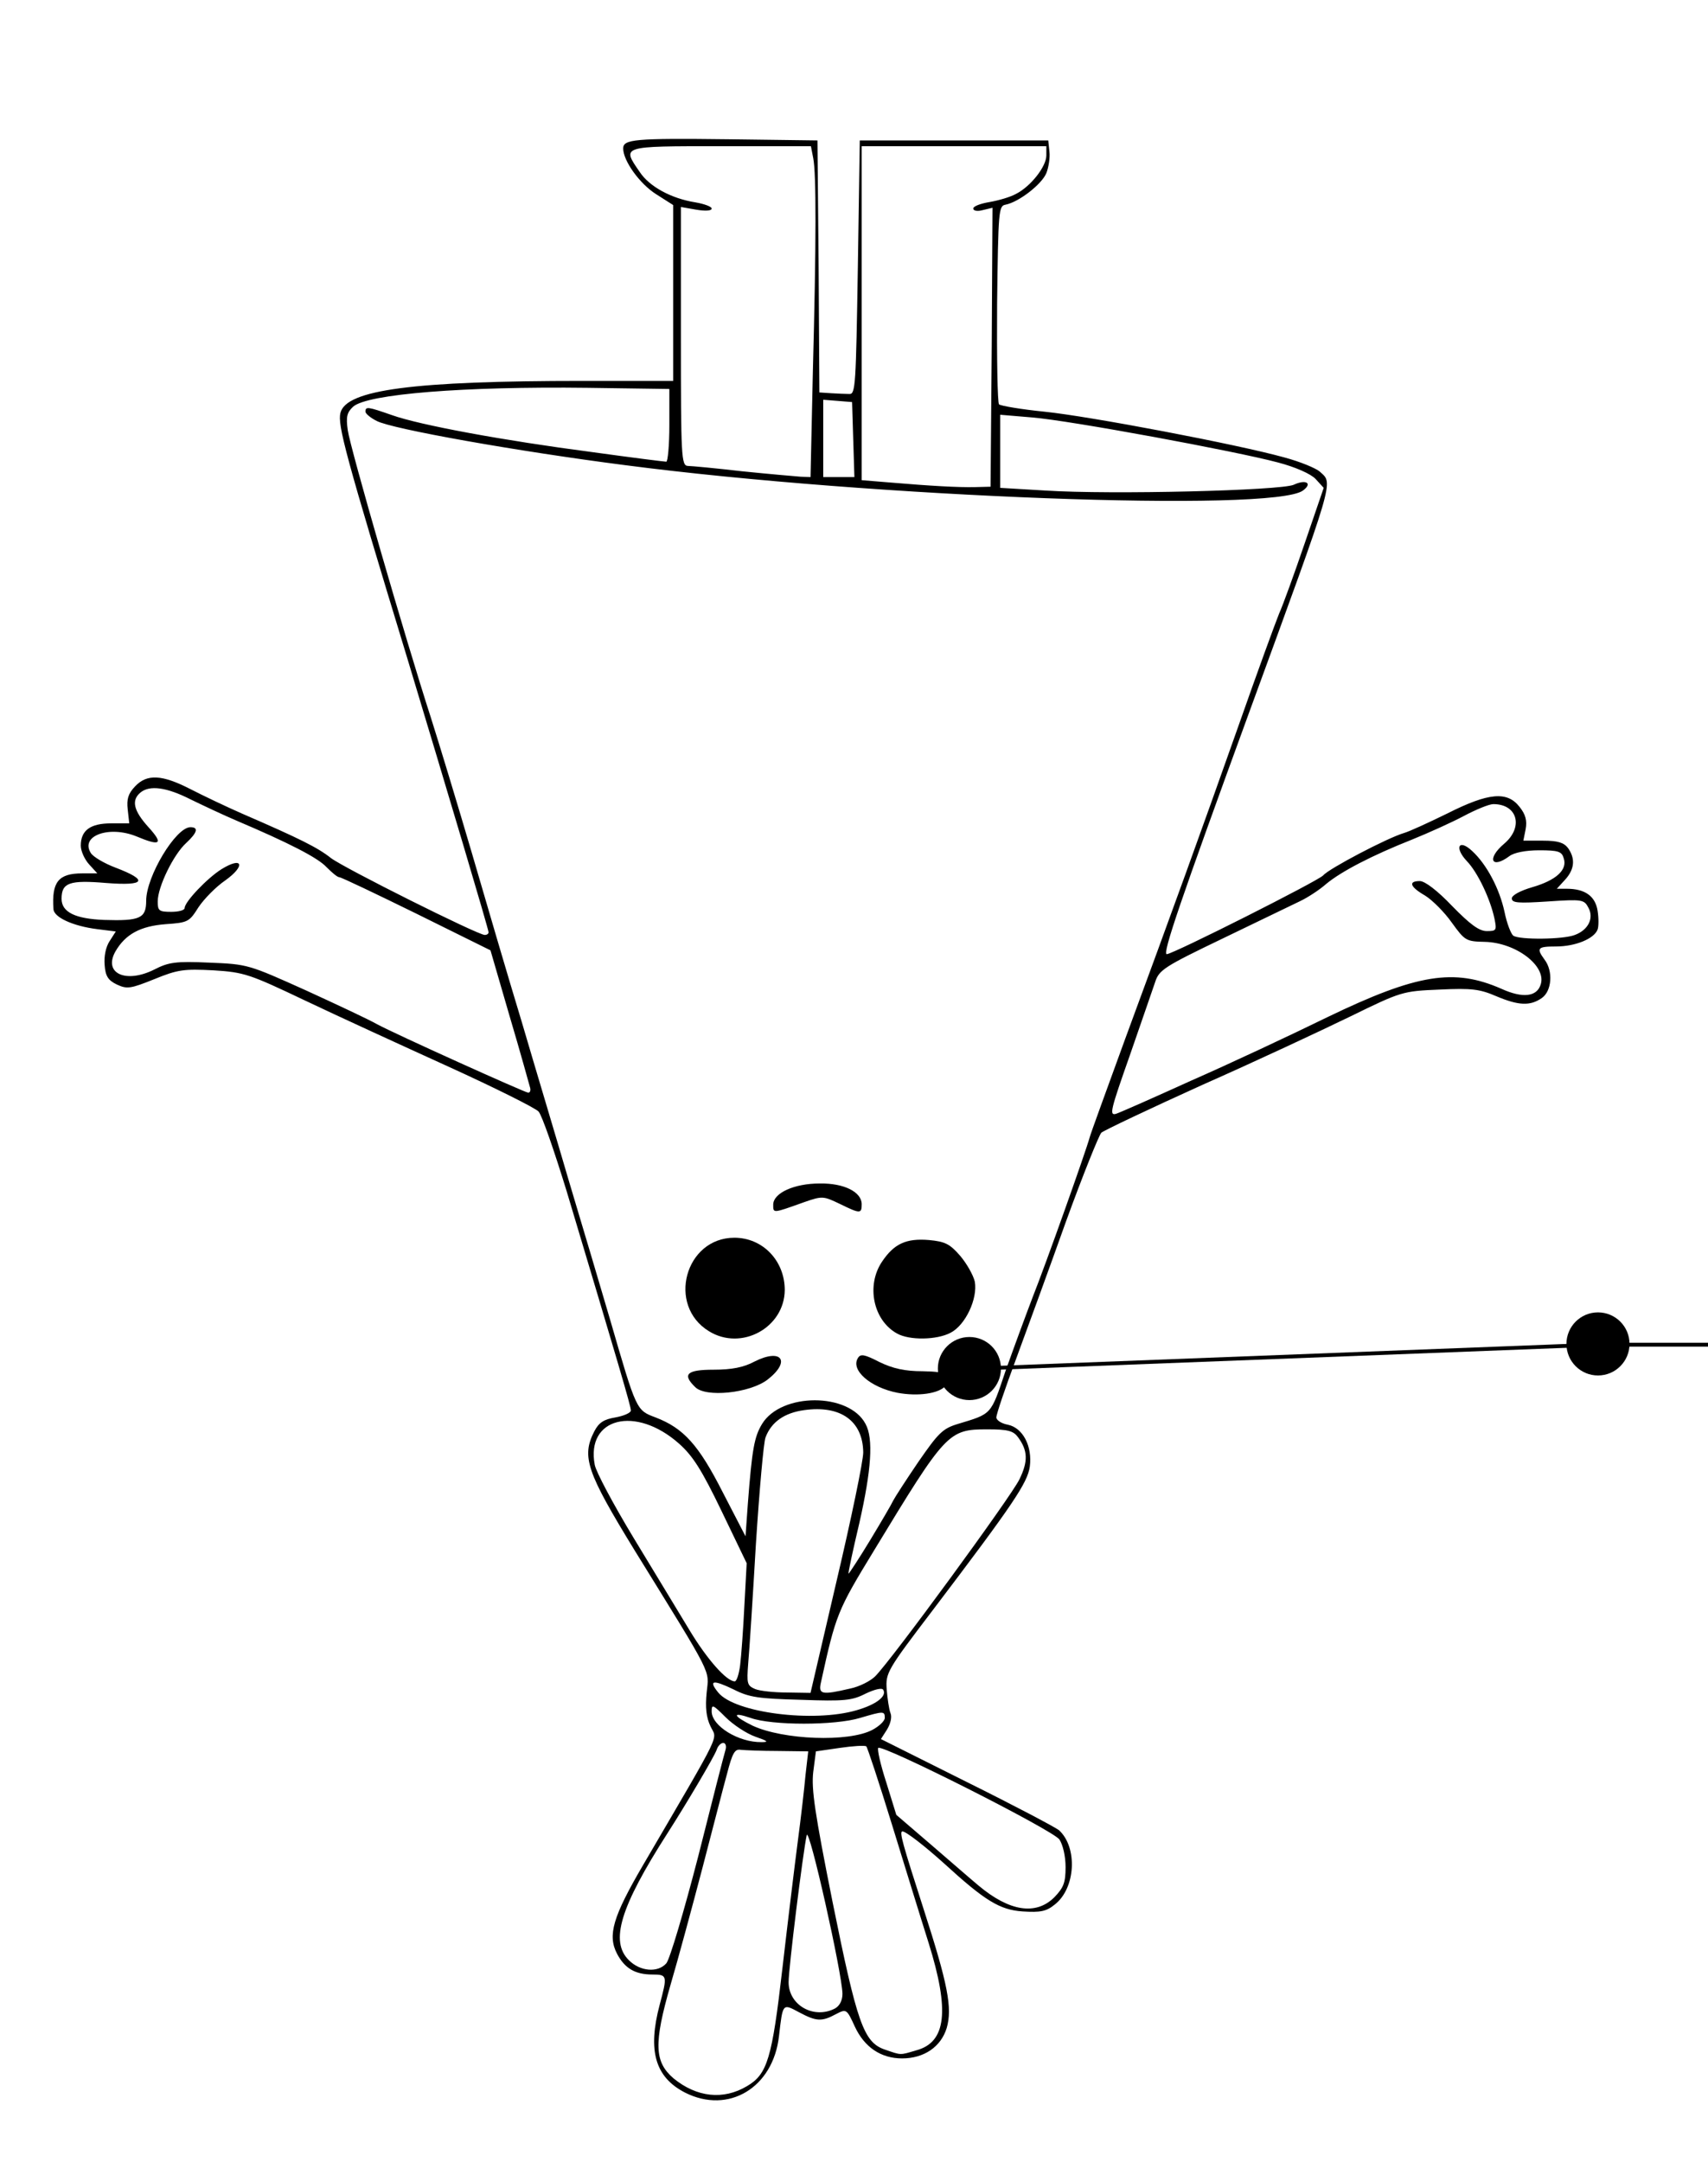 <?xml version="1.0" standalone="no"?>
<!DOCTYPE svg PUBLIC "-//W3C//DTD SVG 20010904//EN"
 "http://www.w3.org/TR/2001/REC-SVG-20010904/DTD/svg10.dtd">
<svg version="1.0" xmlns="http://www.w3.org/2000/svg"
 width="444pt" height="562pt" viewBox="0 0 444 562"
 preserveAspectRatio="xMidYMid meet">
    <g id="illustration" transform="translate(0,0) scale(0.1,0.1)"
    fill="#000000" stroke="none">
        <path d="
        M1781 5439 
        c-78 -40 -98 -109 -66 -229 20 -75 20 -78 -19 -78 -45 0
        -72 -16 -92 -54 -25 -48 -11 -96 68 -231 211 -361 192 -323 175 -360 -11 -23
        -14 -49 -10 -88 6 -61 20 -34 -187 -369 -125 -204 -139 -244 -105 -310 12 -23
        25 -31 55 -36 22 -4 40 -12 40 -18 0 -11 -31 -116 -167 -570 -32 -104 -64
        -197 -73 -207 -8 -9 -114 -62 -235 -117 -121 -55 -289 -132 -373 -172 -143
        -68 -157 -73 -237 -78 -77 -4 -93 -2 -154 23 -62 25 -71 26 -97 14 -23 -11
        -30 -22 -32 -51 -2 -22 3 -47 13 -62 
        l16 -25 -48 -6 
        c-64 -8 -113 -31 -114 -52 -5 -71 13 -93 75 -93 
        l39 0 -21 -23 
        c-12 -13 -22 -35 -22 -49 0 -40 25 -58 79 -58 
        l47 0 -4 -36 
        c-3 -27 1 -41 19 -60 31 -33 70 -31 144 7 33 17 94
        46 135 64 150 65 196 88 230 115 34 26 382 200 400 200 6 0 10 -3 10 -7 0 -8
        -108 -370 -210 -708 -162 -532 -183 -611 -175 -642 15 -60 189 -83 631 -83
        l234 0 0 -229 0 -228 -44 -28 
        c-43 -27 -86 -87 -86 -119 0 -24 28 -27 275 -24
        l230 3 3 328 2 327 30 2 
        c17 1 38 2 48 2 16 1 17 -23 22 -329 
        l5 -330 245 0
        245 0 3 29 
        c2 15 -2 41 -8 56 -12 29 -71 75 -106 82 -18 3 -19 15 -22 257 -1
        140 1 258 5 262 5 4 58 13 118 19 118 12 502 85 624 119 41 11 82 28 92 37 35
        32 42 8 -185 629 -177 485 -225 625 -213 625 16 0 395 -191 407 -205 14 -17
        166 -97 210 -110 14 -4 64 -27 113 -51 107 -54 155 -58 187 -17 16 20 20 36
        16 58 
        l-6 30 51 0 
        c39 0 54 5 65 19 20 28 17 56 -8 83 
        l-21 23 26 0 
        c47 0 74
        19 80 57 3 19 3 41 0 49 -9 24 -58 44 -108 44 -48 0 -52 4 -30 34 23 30 19 82
        -7 100 -30 21 -60 20 -119 -5 -42 -18 -63 -21 -146 -17 -97 4 -100 5 -233 70
        -74 36 -247 117 -385 178 -137 62 -255 118 -262 124 -6 6 -48 110 -92 231 -43
        121 -102 282 -130 358 -28 75 -51 143 -51 151 0 7 13 16 30 19 39 8 64 56 57
        109 -6 42 -42 96 -253 374 -118 155 -122 162 -119 205 2 24 6 52 10 62 4 10 0
        27 -9 42 
        l-16 25 222 111 
        c123 61 231 118 241 126 49 45 43 151 -11 193 -22
        18 -37 21 -84 18 -59 -4 -98 -28 -203 -124 -51 -46 -100 -84 -109 -84 -9 0 0
        31 55 202 63 195 75 257 60 309 -15 49 -59 79 -116 79 -55 0 -98 -29 -123 -83
        -21 -46 -22 -46 -49 -32 -37 20 -51 19 -96 -5 -43 -23 -42 -24 -52 62 -15 134
        -131 204 -244 147z 
        m161 -17 
        c53 -31 65 -72 92 -307 14 -121 32 -269 40 -330 8 -60 17 -138 20 -172 
        l7 -61 -78 -1 
        c-43 0 -87 -2 -97 -3 -16 -3 -22 8 -36 62 -10 36 -38 146 -64 245 -26 99 -63 236 -83 304 -44 153 -42 200 8 243 60 49 129 57 191 20z 
        m440 -93 
        c78 -21 87 -103 32 -279 -20 -63 -63 -203 -96
        -310 -33 -107 -63 -198 -66 -201 -4 -3 -35 -1 -69 4 
        l-62 9 -7 54 
        c-5 44 4 106 50 336 64 317 81 366 136 385 44 15 38 15 82 2z m-211 -109 
        c12 -7 19 -21 19 -38 -1 -54 -87 -438 -93 -412 -10 47 -47 345 -47 382 0 60 66 97 121 68z
        m-439 -117 
        c9 -10 46 -135 83 -278 36 -143 68 -268 71 -277 3 -10 0 -18 -6
        -18 -6 0 -14 8 -17 18 -7 19 -78 139 -128 217 -123 192 -150 281 -100 330 29
        29 75 33 97 8z 
        m1009 -172 
        c24 -25 29 -38 29 -78 0 -29 -7 -58 -16 -72 -18
        -25 -460 -248 -471 -238 -3 4 6 44 21 90 
        l26 84 92 79 
        c50 43 105 91 122 105 80 67 149 78 197 30z 
        m-777 -417 
        c-23 -8 -58 -31 -78 -51 -33 -33 -36 -34 -36
        -15 0 38 70 81 130 80 19 0 16 -3 -16 -14z 
        m304 -18 
        c17 -9 32 -23 32 -31 0
        -18 -3 -18 -64 0 -65 20 -230 20 -285 0 -50 -17 -46 -5 5 20 79 37 250 44 312
        11z 
        m-41 -51 
        c52 -15 79 -37 69 -53 -3 -6 -23 -1 -46 10 -35 18 -56 20 -167
        16 -110 -3 -135 -6 -176 -27 -54 -26 -66 -24 -40 8 43 53 248 79 360 46z m-52
        -337 
        c38 -161 69 -311 69 -333 -1 -82 -59 -123 -153 -110 -52 7 -86 31 -101
        71 -5 13 -16 138 -25 277 -8 138 -17 278 -20 310 -4 53 -3 58 18 67 12 5 49 9
        83 9 
        l61 1 68 -292z 
        m34 281 
        c25 -5 54 -20 66 -32 43 -43 354 -468 375 -512
        23 -47 22 -75 -4 -110 -12 -16 -26 -20 -79 -20 -102 0 -108 7 -295 315 -95
        156 -99 165 -138 343 -7 31 2 33 75 16z 
        m-285 -61 
        c3 -24 8 -93 11 -154 
        l6 -111 -65 -135 
        c-52 -108 -75 -144 -111 -176 -113 -100 -242 -67 -219 55 3 18
        49 104 101 190 53 87 118 195 146 241 46 76 96 132 117 132 5 0 11 -19 14 -42z
        m338 -325 
        c29 -48 56 -94 60 -103 4 -8 33 -53 65 -100 52 -75 63 -87 103 -99
        89 -27 85 -22 124 -138 21 -59 53 -146 71 -193 33 -83 137 -375 148 -415 3
        -11 45 -126 92 -255 125 -339 195 -532 295 -815 48 -137 96 -268 105 -290 10
        -22 40 -105 67 -184 
        l49 -143 -21 -23 
        c-12 -13 -52 -31 -98 -43 -108 -29 -540 -109 -639 -117 
        l-83 -7 0 95 0 95 118 7 
        c172 11 610 0 645 -15 32 -15 50 -4
        24 15 -78 57 -1118 18 -1762 -66 -280 -36 -607 -94 -646 -115 -16 -8 -29 -19
        -29 -24 0 -14 6 -13 69 9 73 26 290 66 520 96 101 14 188 25 193 25 4 0 8 -43
        8 -95 
        l0 -94 -212 -3 
        c-322 -4 -573 16 -610 49 -16 15 -19 26 -14 61 6 45 150
        543 216 747 21 66 69 224 106 350 37 127 95 325 130 440 34 116 90 302 123
        415 34 113 82 275 107 360 69 238 68 235 118 254 73 28 112 71 175 195 
        l59 114 6 -84 
        c11 -144 17 -175 37 -208 50 -82 226 -82 269 0 21 38 15 120 -16 257 -17 72 -30 132 -28 132 1 0 27 -39 56 -87z 
        m836 -1195 
        c98 -43 256 -117
        352 -164 234 -113 330 -128 453 -74 55 25 92 21 102 -11 16 -48 -64 -109 -145
        -111 -49 -1 -52 -3 -86 -50 -19 -27 -50 -58 -69 -70 -40 -23 -45 -38 -14 -38
        13 0 46 25 84 65 47 48 70 65 90 65 25 0 26 -2 20 -32 -11 -52 -44 -121 -72
        -150 -33 -35 -21 -59 14 -26 38 35 71 98 84 158 6 30 17 58 23 62 16 11 130
        10 160 -2 35 -13 50 -44 35 -71 -11 -21 -16 -22 -105 -16 -77 5 -94 4 -94 -8
        0 -8 22 -20 53 -29 62 -18 92 -45 82 -75 -5 -18 -14 -21 -64 -21 -35 0 -65 6
        -77 15 -47 35 -60 7 -14 -32 51 -43 35 -103 -28 -103 -11 0 -45 14 -77 31 -32
        17 -92 44 -134 61 -106 42 -184 83 -223 115 -18 16 -49 36 -68 45 -19 9 -110
        53 -201 97 -152 73 -166 82 -176 113 -6 18 -36 104 -66 191 -50 142 -54 157
        -36 152 12 -4 100 -43 197 -87z 
        m-1720 19 
        c-2 -7 -25 -91 -53 -185 
        l-50 -172 -192 -95 
        c-106 -52 -196 -95 -201 -95 -5 0 -19 -12 -33 -26 -23 -25 -100 -64
        -234 -121 -33 -14 -86 -39 -119 -55 -63 -32 -107 -38 -131 -18 -24 20 -18 47
        21 90 40 44 31 50 -31 24 -71 -29 -147 -2 -119 43 6 10 35 27 64 38 87 33 78
        48 -24 40 -95 -8 -116 -1 -116 41 0 35 36 52 110 55 94 3 110 -4 110 -50 0
        -63 77 -191 115 -191 22 0 18 14 -11 41 -33 30 -74 114 -74 152 0 24 3 27 35
        27 19 0 35 -4 35 -10 0 -16 59 -78 96 -101 55 -34 63 -9 10 29 -25 17 -56 49
        -70 70 -24 38 -27 40 -85 44 -66 5 -105 26 -131 71 -32 57 27 84 101 47 37
        -19 55 -22 143 -18 100 4 102 5 251 72 83 38 166 77 185 88 46 25 383 177 393
        178 5 0 7 -6 5 -13z 
        m1200 -1925 
        l2 -362 -25 6 
        c-14 4 -25 2 -25 -4 0 -6 19
        -13 43 -17 23 -4 54 -13 68 -21 38 -19 79 -71 79 -100 
        l0 -24 -240 0 -240 0 0 434 0 434 73 6 
        c107 9 177 13 222 12 
        l40 -1 3 -363z 
        m-465 66 
        c9 -340 9 -517 1 -557 
        l-6 -31 -234 0 
        c-261 0 -258 -1 -211 67 25 38 82 69 145 79 23 4 42 11
        42 16 0 6 -16 7 -40 3 
        l-40 -7 0 336 
        c0 313 1 336 18 337 9 0 73 6 142 14 69
        7 137 13 151 14 
        l26 1 6 -272z 
        m105 175 
        l-3 -98 -37 -3 -38 -3 0 100 0 101 40
        0 41 0 -3 -97z"/>
        <path d="M2333 3620 c-71 -14 -122 -59 -103 -90 7 -12 17 -10 56 10 35 17 66
        24 113 24 66 1 81 10 59 38 -17 20 -71 28 -125 18z"/>
        <path d="M1807 3605 c-34 -33 -22 -45 48 -45 47 0 78 -6 106 -21 71 -36 96 -1
        34 47 -46 35 -161 47 -188 19z"/>
        <path d="M1843 3460 c-110 -67 -62 -243 66 -243 74 0 131 60 131 136 -1 98
        -113 159 -197 107z"/>
        <path d="M2332 3466 c-62 -34 -81 -125 -39 -187 31 -46 62 -61 122 -56 42 4
        54 10 81 41 17 20 34 50 38 67 8 44 -24 113 -63 133 -36 19 -107 20 -139 2z"/>
        <path d="M2010 3131 c0 -30 54 -55 121 -55 63 -1 109 22 109 54 0 25 -4 25
        -57 -1 -42 -20 -45 -21 -91 -5 -84 30 -82 30 -82 7z"/>
    </g>
    <g id="skeleton_1_">
        <polygon style="fill:none;stroke:#000000;stroke-miterlimit:10;" points="518.8,349.5 569.1,565.3 685.5,564.5 731.7,349.5 	"/>
        <polyline style="fill:none;stroke:#000000;stroke-miterlimit:10;" points="517.8,349.5 415.1,349.5 251.8,355.8 	"/>
        <polyline style="fill:none;stroke:#000000;stroke-miterlimit:10;" points="733.2,349.1 836.4,349.1 999.7,355.5 	"/>
        <polyline style="fill:none;stroke:#000000;stroke-miterlimit:10;" points="569.1,565.3 575.5,725.5 575.5,933.5 	"/>
        <polyline style="fill:none;stroke:#000000;stroke-miterlimit:10;" points="685.5,564.5 685.5,725.5 685.5,933.5 	"/>
        <polyline style="fill:none;stroke:#000000;stroke-miterlimit:10;" points="624.5,170 604.7,172.5 592.2,182 583.6,196.1 
            581.1,205.4 580.3,217.1 580.3,226.6 581.1,248.3 587.9,268.3 599.5,280.8 609.5,287.5 624.5,290.7 639.3,287.9 649.3,281.2 
            660.9,268.6 667.7,248.6 668.5,227 668.5,217.4 667.7,205.7 665.2,196.5 657,182 644.4,172.5 624.5,170 	"/>
        <polyline style="fill:none;stroke:#000000;stroke-miterlimit:10;" points="588.5,206.9 592.5,203.2 598.7,202.2 606,202.2 
            615.8,206.2 	"/>
        <polygon style="fill:none;stroke:#000000;stroke-miterlimit:10;" points="594.7,215.1 599.9,211.4 606.2,211.4 611.4,215.6 
            606.2,216.6 599.9,217.4 	"/>
        <polyline style="fill:none;stroke:#000000;stroke-miterlimit:10;" points="613,233.2 618.2,233.2 623.7,234 623.7,228.7 
            623.7,221.6 623.7,216.1 623.7,210.3 	"/>
        <polyline style="fill:none;stroke:#000000;stroke-miterlimit:10;" points="660,206.5 656,203.6 649.7,202.1 642.4,202.5 
            632.4,205.7 	"/>
        <polygon style="fill:none;stroke:#000000;stroke-miterlimit:10;" points="654.1,215.1 648.8,211.4 642.5,211.4 637.4,215.6 
            642.5,216.6 648.8,217.4 	"/>
        <polyline style="fill:none;stroke:#000000;stroke-miterlimit:10;" points="634.1,233.2 629.1,233.2 623.7,234 	"/>
        <polygon style="fill:none;stroke:#000000;stroke-miterlimit:10;" points="607,255.3 613.9,251.9 620.4,250.8 624.5,251.7 
            628.7,250.8 635.1,251.9 642,255.3 635.6,261.6 628.5,264.4 624.5,264.9 620.4,264.4 613.4,261.6 	"/>
        <polyline style="fill:none;stroke:#000000;stroke-miterlimit:10;" points="607,255.3 610.6,255.6 620.6,254.8 624.5,255.3 
            628.5,254.8 638.4,255.6 642,255.3 	"/>
        <polyline style="fill:none;stroke:#000000;stroke-miterlimit:10;" points="607,255.3 610.6,255.6 620.6,257.7 624.5,258.5 
            628.5,257.7 638.4,255.6 642,255.3 	"/>
        <circle id="rightShoulder" cx="518.9" cy="349.2" r="8.2"/>
        <circle id="rightElbow" cx="415.4" cy="349.3" r="8.2"/>
        <circle id="rightWrist" cx="252" cy="355.7" r="8.2"/>
        <circle id="rightHip" cx="569.2" cy="565" r="8.2"/>
        <circle id="rightKnee" cx="575.6" cy="725.2" r="8.2"/>
        <circle id="rightAnkle" cx="575.6" cy="933.2" r="8.2"/>
        <circle id="leftElbow" cx="836.2" cy="348.9" r="8.2"/>
        <circle id="leftWrist" cx="999.6" cy="355.2" r="8.2"/>
        <circle id="leftHip" cx="685.6" cy="564.2" r="8.2"/>
        <circle id="leftKnee" cx="685.6" cy="725.2" r="8.2"/>
        <circle id="leftAnkle" cx="685.6" cy="933.2" r="8.2"/>
        <circle id="rightEye0" cx="594.7" cy="215.1" r="0.8"/>
        <circle id="rightBrow1" cx="592.5" cy="203.2" r="0.8"/>
        <circle id="rightBrow4" cx="615.8" cy="206.2" r="0.8"/>
        <circle id="nose1" cx="623.7" cy="216.1" r="0.8"/>
        <circle id="rightBrow3" cx="606" cy="202.2" r="0.8"/>
        <circle id="rightEye1" cx="599.9" cy="211.4" r="0.8"/>
        <circle id="rightBrow0" cx="588.5" cy="206.9" r="0.8"/>
        <circle id="rightBrow2" cx="598.7" cy="202.2" r="0.8"/>
        <circle id="rightEye5" cx="599.9" cy="217.4" r="0.8"/>
        <circle id="rightEye2" cx="606.2" cy="211.4" r="0.8"/>
        <circle id="rightEye3" cx="611.4" cy="215.6" r="0.8"/>
        <circle id="nose0" cx="623.7" cy="210.3" r="0.8"/>
        <circle id="nose3" cx="623.7" cy="228.7" r="0.8"/>
        <circle id="rightNose0" cx="613" cy="233.2" r="0.8"/>
        <circle id="rightMouthCorner" cx="607" cy="255.3" r="0.8"/>
        <circle id="rightNose1" cx="618.2" cy="233.2" r="0.8"/>
        <circle id="rightUpperLipTop0" cx="613.9" cy="251.9" r="0.8"/>
        <circle id="nose2" cx="623.7" cy="221.6" r="0.8"/>
        <circle id="nose4" cx="623.7" cy="234" r="0.8"/>
        <circle id="upperLipTopMid" cx="624.5" cy="251.7" r="0.8"/>
        <circle id="rightUpperLipTop1" cx="620.4" cy="250.8" r="0.8"/>
        <path id="rightMiddleLip" d="M610.6,254.8c0.4,0,0.8,0.4,0.8,0.8c0,0.4-0.4,0.8-0.8,0.8s-0.8-0.4-0.8-0.8S610.2,254.8,610.6,254.8z
            "/>
        <circle id="lowerLipBottomMid" cx="624.5" cy="264.9" r="0.8"/>
        <circle id="upperLipBottomMid" cx="624.5" cy="255.3" r="0.8"/>
        <circle id="lowerLipTopMid" cx="624.5" cy="258.4" r="0.8"/>
        <circle id="rightUpperLipBottom1" cx="620.6" cy="254.8" r="0.8"/>
        <circle id="rightLowerLipTop0" cx="620.6" cy="257.7" r="0.8"/>
        <circle id="rightLowerLipBottom1" cx="620.4" cy="264.4" r="0.8"/>
        <circle id="rightLowerLipBottom0" cx="613.4" cy="261.6" r="0.8"/>
        <circle id="rightEye4" cx="606.2" cy="216.6" r="0.8"/>
        <circle id="jawMid" cx="624.5" cy="290.7" r="0.8"/>
        <circle id="rightJaw7" cx="609.5" cy="287.5" r="0.8"/>
        <circle id="rightJaw6" cx="599.5" cy="280.8" r="0.8"/>
        <circle id="rightJaw5" cx="587.9" cy="268.3" r="0.8"/>
        <circle id="rightJaw4" cx="581.1" cy="248.3" r="0.8"/>
        <circle id="rightJaw3" cx="580.3" cy="226.6" r="0.8"/>
        <circle id="rightJaw2" cx="580.3" cy="217.1" r="0.8"/>
        <circle id="rightJaw1" cx="581.1" cy="205.4" r="0.8"/>
        <circle id="rightJaw0" cx="583.6" cy="196.1" r="0.8"/>
        <circle id="topMid" cx="624.7" cy="170" r="0.8"/>
        <circle id="leftTop0" cx="644.4" cy="172.5" r="0.8"/>
        <circle id="leftTop1" cx="657" cy="182" r="0.8"/>
        <circle id="leftEye0" cx="654.3" cy="215.1" r="0.8"/>
        <circle id="leftBrow1" cx="656.2" cy="203.6" r="0.8"/>
        <circle id="leftBrow4" cx="632.6" cy="205.7" r="0.8"/>
        <circle id="leftBrow3" cx="642.6" cy="202.5" r="0.8"/>
        <circle id="leftEye1" cx="649.1" cy="211.4" r="0.8"/>
        <circle id="leftBrow0" cx="660.2" cy="206.5" r="0.8"/>
        <circle id="leftBrow2" cx="649.9" cy="202.1" r="0.8"/>
        <circle id="leftEye5" cx="649.1" cy="217.4" r="0.8"/>
        <circle id="leftEye2" cx="642.8" cy="211.4" r="0.8"/>
        <circle id="leftEye3" cx="637.6" cy="215.6" r="0.8"/>
        <circle id="leftNose0" cx="634.1" cy="233.2" r="0.8"/>
        <circle id="leftMouthCorner" cx="642" cy="255.3" r="0.8"/>
        <circle id="leftNose1" cx="629.3" cy="233.2" r="0.8"/>
        <circle id="leftUpperLipTop0" cx="635.1" cy="251.9" r="0.8"/>
        <circle id="leftUpperLipTop1" cx="628.7" cy="250.8" r="0.8"/>
        <path id="leftMiddleLip" d="M638.4,254.8c0.4,0,0.8,0.4,0.8,0.8c0,0.4-0.4,0.8-0.8,0.8s-0.8-0.4-0.8-0.8S638,254.8,638.4,254.8z"/>
        <circle id="leftUpperLipBottom1" cx="628.5" cy="254.8" r="0.8"/>
        <circle id="leftLowerLipTop0" cx="628.5" cy="257.7" r="0.8"/>
        <circle id="leftLowerLipBottom1" cx="628.7" cy="264.4" r="0.8"/>
        <circle id="leftLowerLipBottom0" cx="635.6" cy="261.6" r="0.8"/>
        <circle id="leftEye4" cx="642.8" cy="216.6" r="0.8"/>
        <circle id="leftJaw7" cx="639.3" cy="287.9" r="0.8"/>
        <circle id="leftJaw6" cx="649.3" cy="281.2" r="0.8"/>
        <circle id="leftJaw5" cx="660.9" cy="268.6" r="0.8"/>
        <circle id="leftJaw4" cx="667.7" cy="248.6" r="0.8"/>
        <circle id="leftJaw3" cx="668.5" cy="227" r="0.8"/>
        <circle id="leftJaw2" cx="668.5" cy="217.4" r="0.8"/>
        <circle id="leftJaw1" cx="667.7" cy="205.7" r="0.8"/>
        <circle id="leftJaw0" cx="665.2" cy="196.5" r="0.8"/>
        <circle id="rightTop0" cx="604.8" cy="172.5" r="0.8"/>
        <circle id="rightTop1" cx="592.2" cy="182" r="0.8"/>
        <circle id="leftShoulder" cx="731.8" cy="349.2" r="8.2"/>
    </g>
</svg>

